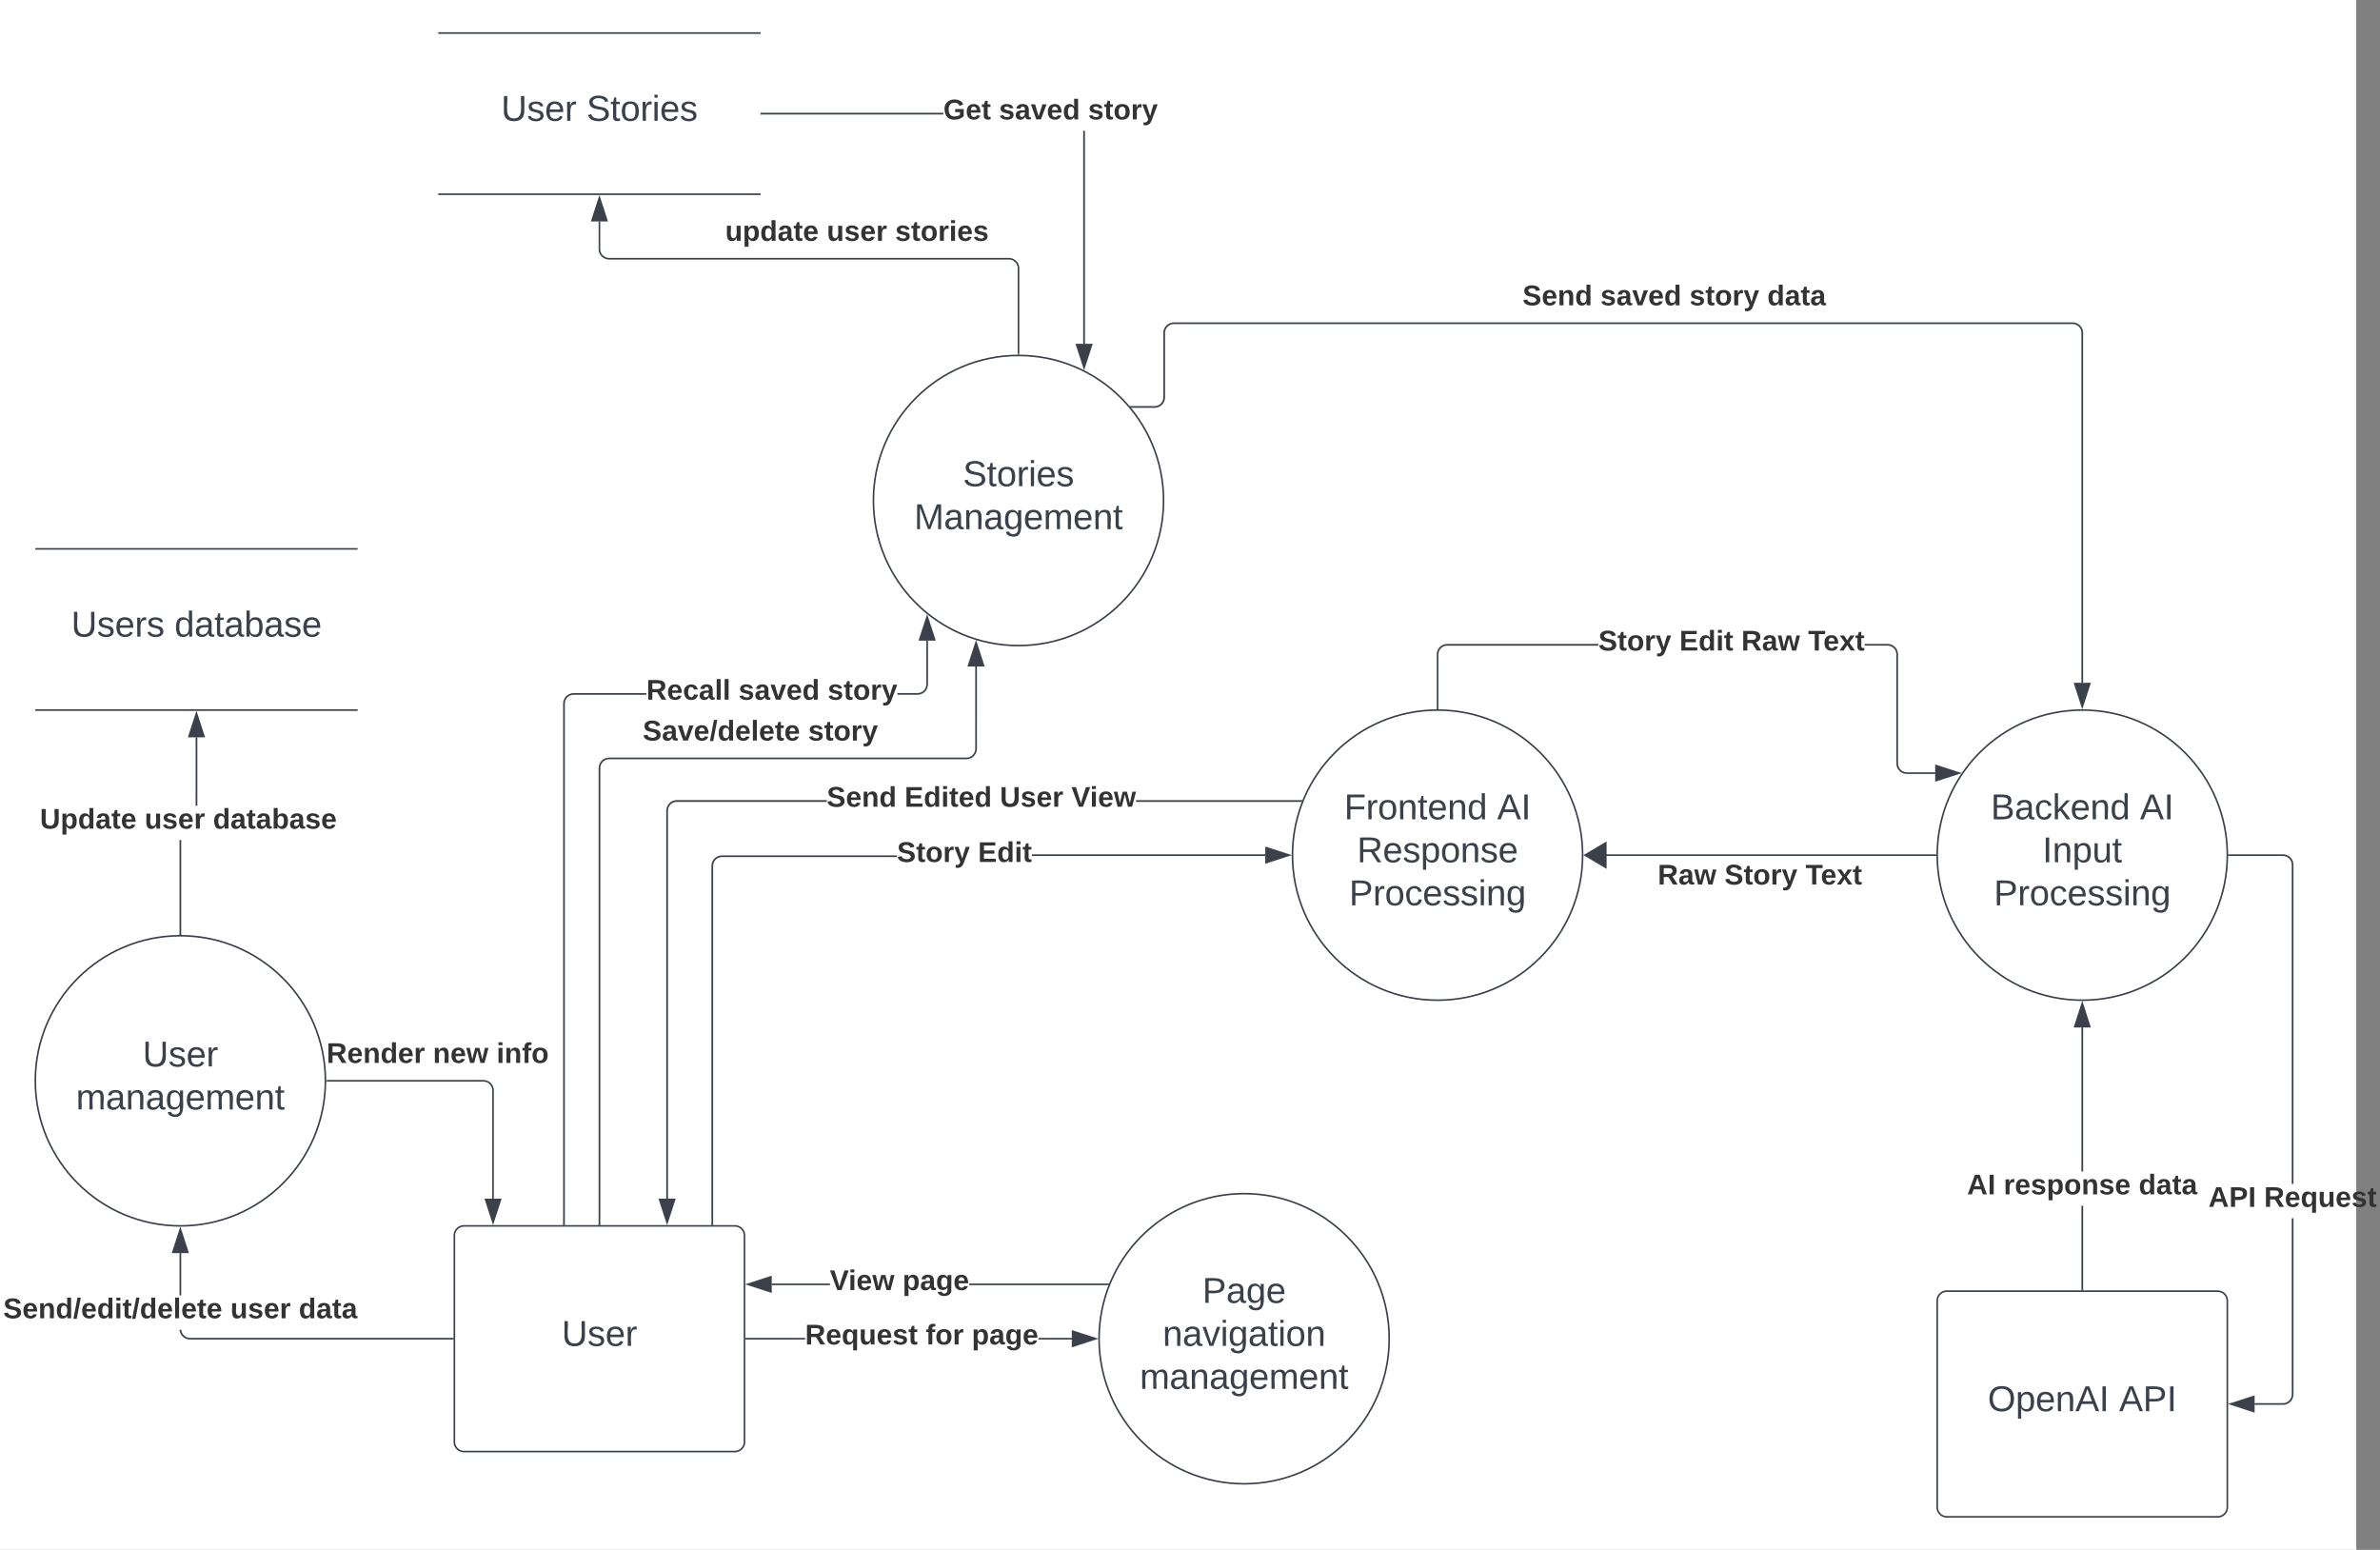 <svg xmlns="http://www.w3.org/2000/svg" xmlns:xlink="http://www.w3.org/1999/xlink" xmlns:lucid="lucid" width="1476.62" height="961.5"><rect width="100%" height="100%" fill="#808080" stroke="none"/><g transform="translate(-38.099 100.5)" lucid:page-tab-id="0_0"><path d="M0-500h1500v1500H0z" fill="#fff"/><path d="M320 666a6 6 0 0 1 6-6h168a6 6 0 0 1 6 6v128a6 6 0 0 1-6 6H326a6 6 0 0 1-6-6z" stroke="#3a414a" fill="#fff"/><use xlink:href="#a" transform="matrix(1,0,0,1,340,660) translate(46.605 74.444)"/><path d="M1240 706.5a6 6 0 0 1 6-6h168a6 6 0 0 1 6 6v128a6 6 0 0 1-6 6h-168a6 6 0 0 1-6-6z" stroke="#3a414a" fill="#fff"/><use xlink:href="#b" transform="matrix(1,0,0,1,1260,700.5) translate(11.358 74.444)"/><use xlink:href="#c" transform="matrix(1,0,0,1,1260,700.5) translate(92.84 74.444)"/><path d="M1020 430c0 49.7-40.3 90-90 90s-90-40.3-90-90 40.3-90 90-90 90 40.3 90 90z" stroke="#3a414a" fill="#fff"/><use xlink:href="#d" transform="matrix(1,0,0,1,860,340) translate(12.037 67.778)"/><use xlink:href="#e" transform="matrix(1,0,0,1,860,340) translate(106.975 67.778)"/><use xlink:href="#f" transform="matrix(1,0,0,1,860,340) translate(20.031 94.444)"/><use xlink:href="#g" transform="matrix(1,0,0,1,860,340) translate(15.123 121.111)"/><path d="M310-74a6 6 0 0 1 6-6h188a6 6 0 0 1 6 6v88a6 6 0 0 1-6 6H316a6 6 0 0 1-6-6z" fill="#fff"/><path d="M310-80h200m0 100H310" stroke="#3a414a" fill="#fff"/><use xlink:href="#h" transform="matrix(1,0,0,1,330,-80) translate(19.012 54.444)"/><use xlink:href="#i" transform="matrix(1,0,0,1,330,-80) translate(71.975 54.444)"/><path d="M900 730c0 49.7-40.3 90-90 90s-90-40.3-90-90 40.3-90 90-90 90 40.3 90 90z" stroke="#3a414a" fill="#fff"/><use xlink:href="#j" transform="matrix(1,0,0,1,740,640) translate(44.074 67.778)"/><use xlink:href="#k" transform="matrix(1,0,0,1,740,640) translate(19.444 94.444)"/><use xlink:href="#l" transform="matrix(1,0,0,1,740,640) translate(5.247 121.111)"/><path d="M760 210c0 49.7-40.3 90-90 90s-90-40.3-90-90 40.3-90 90-90 90 40.3 90 90z" stroke="#3a414a" fill="#fff"/><use xlink:href="#m" transform="matrix(1,0,0,1,600,120) translate(35.494 81.111)"/><use xlink:href="#n" transform="matrix(1,0,0,1,600,120) translate(5.247 107.778)"/><path d="M1461 764.52l-.08 1-.24 1-.4.93-.52.87-.66.78-.78.66-.87.53-.94.38-.98.24-1 .08h-17.64v-1h17.6l.88-.07.84-.2.8-.33.73-.45.66-.56.55-.67.45-.73.33-.8.2-.84.07-.88V655.3h1zm-5.48-334.94l1 .24.93.4.87.52.78.66.66.78.53.87.38.94.24.98.08 1v198h-1V436l-.07-.88-.2-.84-.33-.8-.45-.73-.56-.66-.67-.55-.73-.45-.8-.33-.84-.2-.88-.07H1421v-1h33.52z" stroke="#3a414a" stroke-width=".05" fill="#3a414a"/><path d="M1421 430.5h-.5v-1h.5z" fill="#3a414a"/><path d="M1421.04 430.52h-.58v-1.04h.58zm-.52-1v.96h.47v-.96z" stroke="#3a414a" stroke-width=".05" fill="#3a414a"/><path d="M1436.38 775.13l-14.26-4.63 14.26-4.63z" fill="#3a414a"/><path d="M1436.88 775.82l-16.38-5.32 16.38-5.32zm-13.14-5.32l12.14 3.95v-7.9z" stroke="#3a414a" stroke-width=".05" fill="#3a414a"/><use xlink:href="#o" transform="matrix(1,0,0,1,1408.278,633.965) translate(0 14.222)"/><use xlink:href="#p" transform="matrix(1,0,0,1,1408.278,633.965) translate(34.519 14.222)"/><path d="M1330.5 699.5h-1v-51.96h1zm0-73.3h-1V536.9h1z" stroke="#3a414a" stroke-width=".05" fill="#3a414a"/><path d="M1330.5 700h-1v-.5h1z" fill="#3a414a"/><path d="M1330.53 700.02h-1.06v-.56h1.06zm-1-.5v.46h.94v-.47z" stroke="#3a414a" stroke-width=".05" fill="#3a414a"/><path d="M1334.63 536.38h-9.27l4.64-14.26z" fill="#3a414a"/><path d="M1335.32 536.88h-10.64l5.32-16.38zm-9.27-1h7.9l-3.95-12.14z" stroke="#3a414a" stroke-width=".05" fill="#3a414a"/><use xlink:href="#q" transform="matrix(1,0,0,1,1258.543,626.21) translate(0 14.222)"/><use xlink:href="#r" transform="matrix(1,0,0,1,1258.543,626.21) translate(22.667 14.222)"/><use xlink:href="#s" transform="matrix(1,0,0,1,1258.543,626.21) translate(106.469 14.222)"/><path d="M537.6 730.5H501v-1h36.6zm165.52 0H682.4v-1h20.72z" stroke="#3a414a" stroke-width=".05" fill="#3a414a"/><path d="M501 730.5h-.5v-1h.5z" fill="#3a414a"/><path d="M501.04 730.52h-.56v-1.04h.56zm-.52-1v.96h.47v-.96z" stroke="#3a414a" stroke-width=".05" fill="#3a414a"/><path d="M717.88 730l-14.26 4.63v-9.26z" fill="#3a414a"/><path d="M719.5 730l-16.38 5.32v-10.64zm-15.38 3.95l12.14-3.95-12.14-3.95z" stroke="#3a414a" stroke-width=".05" fill="#3a414a"/><use xlink:href="#t" transform="matrix(1,0,0,1,537.605,719.333) translate(0 14.222)"/><use xlink:href="#u" transform="matrix(1,0,0,1,537.605,719.333) translate(74.864 14.222)"/><use xlink:href="#v" transform="matrix(1,0,0,1,537.605,719.333) translate(103.407 14.222)"/><path d="M644.17 364.02l-.07 1-.24 1-.4.93-.53.87-.66.78-.77.66-.88.53-.94.38-1 .24-1 .08H416.03l-.88.07-.84.2-.8.33-.73.45-.66.56-.55.67-.45.73-.33.8-.2.84-.07.88V659h-1V375.98l.08-1 .24-1 .4-.93.52-.87.66-.78.78-.66.87-.53.94-.38.98-.24 1-.08h221.67l.88-.07.84-.2.8-.33.74-.45.66-.56.56-.67.45-.73.33-.8.2-.84.07-.88v-51.02h1z" stroke="#3a414a" stroke-width=".05" fill="#3a414a"/><path d="M410.5 659.5h-1v-.5h1z" fill="#3a414a"/><path d="M410.52 659.52h-1.04v-.56h1.04zm-1-.5v.46h.96V659z" stroke="#3a414a" stroke-width=".05" fill="#3a414a"/><path d="M648.3 312.46h-9.26l4.63-14.26z" fill="#3a414a"/><path d="M649 312.96h-10.65l5.32-16.38zm-9.27-1h7.9l-3.96-12.14z" stroke="#3a414a" stroke-width=".05" fill="#3a414a"/><use xlink:href="#w" transform="matrix(1,0,0,1,436.884,344.667) translate(0 14.222)"/><use xlink:href="#x" transform="matrix(1,0,0,1,436.884,344.667) translate(102.617 14.222)"/><path d="M670 119V66a6 6 0 0 0-6-6H416a6 6 0 0 1-6-6V36.88" stroke="#3a414a" fill="none"/><path d="M670.5 119.5h-1v-.5h1z" stroke="#3a414a" stroke-width=".05" fill="#3a414a"/><path d="M410 22.12l4.63 14.26h-9.26z" stroke="#3a414a" fill="#3a414a"/><use xlink:href="#y" transform="matrix(1,0,0,1,488.032,34.667) translate(0 14.222)"/><use xlink:href="#z" transform="matrix(1,0,0,1,488.032,34.667) translate(63.012 14.222)"/><use xlink:href="#A" transform="matrix(1,0,0,1,488.032,34.667) translate(105.432 14.222)"/><path d="M553 696.76h-36.12v-1h36.1zm172.5 0h-86.04v-1h86.05z" stroke="#3a414a" stroke-width=".05" fill="#3a414a"/><path d="M725.83 696.76h-.33v-1h.7z" fill="#3a414a"/><path d="M725.84 696.78h-.36v-1.05h.76zm-.3-1v.95h.27l.37-.95z" stroke="#3a414a" stroke-width=".05" fill="#3a414a"/><path d="M516.38 700.9l-14.26-4.64 14.26-4.64z" fill="#3a414a"/><path d="M516.88 701.58l-16.38-5.32 16.38-5.33zm-13.14-5.32l12.14 3.95v-7.9z" stroke="#3a414a" stroke-width=".05" fill="#3a414a"/><use xlink:href="#B" transform="matrix(1,0,0,1,552.987,685.591) translate(0 14.222)"/><use xlink:href="#C" transform="matrix(1,0,0,1,552.987,685.591) translate(45.086 14.222)"/><path d="M594.6 431.17H486.02l-.88.07-.84.2-.8.33-.73.45-.66.56-.55.66-.45.73-.33.8-.2.84-.07.9V659h-1V436.65l.08-1 .24-1 .4-.94.52-.85.66-.78.78-.66.87-.53.94-.4.98-.23 1-.07H594.6zm228.52-.67H678.35v-1h144.77z" stroke="#3a414a" stroke-width=".05" fill="#3a414a"/><path d="M480.5 659.5h-1v-.5h1z" fill="#3a414a"/><path d="M480.52 659.52h-1.04v-.56h1.04zm-1-.5v.46h.96V659z" stroke="#3a414a" stroke-width=".05" fill="#3a414a"/><path d="M837.88 430l-14.26 4.63v-9.26z" fill="#3a414a"/><path d="M839.5 430l-16.38 5.32v-10.64zm-15.38 3.95l12.14-3.95-12.14-3.95z" stroke="#3a414a" stroke-width=".05" fill="#3a414a"/><use xlink:href="#D" transform="matrix(1,0,0,1,594.598,420) translate(0 14.222)"/><use xlink:href="#E" transform="matrix(1,0,0,1,594.598,420) translate(50.272 14.222)"/><path d="M551.03 396.9h-93l-.9.08-.83.2-.8.33-.73.46-.66.56-.55.66-.45.74-.33.8-.2.83-.07.88v240.7h-1V402.38l.08-1 .24-1 .4-.94.52-.87.66-.78.78-.67.87-.53.94-.4.98-.23 1-.1h93.05zm294.43 0H742.98v-1h102.48z" stroke="#3a414a" stroke-width=".05" fill="#3a414a"/><path d="M845.77 396.9h-.33v-1h.7z" fill="#3a414a"/><path d="M845.8 396.94h-.38v-1.05h.76zm-.33-1v.95h.28l.36-.96z" stroke="#3a414a" stroke-width=".05" fill="#3a414a"/><path d="M452 657.88l-4.63-14.26h9.26z" fill="#3a414a"/><path d="M452 659.5l-5.32-16.38h10.64zm-3.95-15.38l3.95 12.14 3.95-12.14z" stroke="#3a414a" stroke-width=".05" fill="#3a414a"/><use xlink:href="#F" transform="matrix(1,0,0,1,551.028,385.746) translate(0 14.222)"/><use xlink:href="#G" transform="matrix(1,0,0,1,551.028,385.746) translate(48.296 14.222)"/><use xlink:href="#H" transform="matrix(1,0,0,1,551.028,385.746) translate(107.407 14.222)"/><use xlink:href="#I" transform="matrix(1,0,0,1,551.028,385.746) translate(151.802 14.222)"/><path d="M439.1 330.5h-45.08l-.88.07-.84.2-.8.33-.73.45-.66.56-.55.67-.45.73-.33.8-.2.84-.07.88V659h-1V335.98l.08-1 .24-1 .4-.93.52-.87.66-.78.78-.66.87-.53.94-.38.98-.24 1-.08h45.12zm174.73-6.48l-.08 1-.23 1-.4.93-.53.87-.67.78-.77.66-.88.53-.94.38-1 .24-1 .08h-12.38v-1h12.35l.9-.07.83-.2.8-.33.74-.45.65-.56.56-.67.45-.73.33-.8.2-.84.07-.88v-27.06h1z" stroke="#3a414a" stroke-width=".05" fill="#3a414a"/><path d="M388.5 659.5h-1v-.5h1z" fill="#3a414a"/><path d="M388.52 659.52h-1.04v-.56h1.04zm-1-.5v.46h.96V659z" stroke="#3a414a" stroke-width=".05" fill="#3a414a"/><path d="M617.97 296.42h-9.27l4.63-14.26z" fill="#3a414a"/><path d="M618.66 296.92H608l5.33-16.38zm-9.27-1h7.88l-3.95-12.15z" stroke="#3a414a" stroke-width=".05" fill="#3a414a"/><use xlink:href="#J" transform="matrix(1,0,0,1,439.103,319.333) translate(0 14.222)"/><use xlink:href="#K" transform="matrix(1,0,0,1,439.103,319.333) translate(57.235 14.222)"/><use xlink:href="#L" transform="matrix(1,0,0,1,439.103,319.333) translate(112.494 14.222)"/><path d="M711.2 112.8h-1V-19.32h1zM510.5-29.5v-1h112.88v1z" stroke="#3a414a" stroke-width=".05" fill="#3a414a"/><path d="M510.5-29.5h-.5v-1h.5z" fill="#3a414a"/><path d="M510.54-29.48h-.56v-1.04h.56zm-.52-1v.96h.47v-.96z" stroke="#3a414a" stroke-width=".05" fill="#3a414a"/><path d="M710.7 127.57l-4.62-14.26h9.27z" fill="#3a414a"/><path d="M710.7 129.2l-5.3-16.4h10.63zm-3.94-15.4l3.95 12.15 3.96-12.14z" stroke="#3a414a" stroke-width=".05" fill="#3a414a"/><use xlink:href="#M" transform="matrix(1,0,0,1,623.383,-40.667) translate(0 14.222)"/><use xlink:href="#K" transform="matrix(1,0,0,1,623.383,-40.667) translate(34.519 14.222)"/><use xlink:href="#L" transform="matrix(1,0,0,1,623.383,-40.667) translate(89.778 14.222)"/><path d="M1325.02 99.58l1 .24.93.4.87.52.78.66.66.78.53.87.38.94.24.98.08 1v217.14h-1v-217.1l-.07-.88-.2-.84-.33-.8-.45-.73-.56-.66-.67-.55-.73-.45-.8-.33-.84-.2-.88-.07H766.42l-.88.07-.84.2-.8.33-.73.45-.66.56-.55.67-.45.73-.33.8-.2.84-.07.88v39.95l-.08 1-.24 1-.4.93-.52.87-.66.78-.78.66-.87.55-.94.4-1 .22-.98.08H739.9v-1h14.48l.88-.07.84-.2.8-.33.73-.45.66-.56.55-.66.45-.73.33-.8.2-.84.07-.87v-39.95l.08-1 .24-1 .38-.93.54-.87.66-.78.78-.66.87-.53.94-.38.98-.24 1-.08h557.64z" stroke="#3a414a" stroke-width=".05" fill="#3a414a"/><path d="M739.9 152.45l-.93-1h.94z" fill="#3a414a"/><path d="M739.94 152.52l-1.03-1.1h1.04zm-.9-1.04l.85.9v-.9z" stroke="#3a414a" stroke-width=".05" fill="#3a414a"/><path d="M1330 337.88l-4.63-14.26h9.27z" fill="#3a414a"/><path d="M1330 339.5l-5.32-16.38h10.64zm-3.95-15.38l3.95 12.14 3.95-12.14z" stroke="#3a414a" stroke-width=".05" fill="#3a414a"/><use xlink:href="#F" transform="matrix(1,0,0,1,982.727,74.667) translate(0 14.222)"/><use xlink:href="#K" transform="matrix(1,0,0,1,982.727,74.667) translate(48.296 14.222)"/><use xlink:href="#N" transform="matrix(1,0,0,1,982.727,74.667) translate(103.556 14.222)"/><use xlink:href="#s" transform="matrix(1,0,0,1,982.727,74.667) translate(151.852 14.222)"/><path d="M60 246a6 6 0 0 1 6-6h188a6 6 0 0 1 6 6v88a6 6 0 0 1-6 6H66a6 6 0 0 1-6-6z" fill="#fff"/><path d="M60 240h200m0 100H60" stroke="#3a414a" fill="#fff"/><use xlink:href="#O" transform="matrix(1,0,0,1,80,240) translate(2.284 54.444)"/><use xlink:href="#P" transform="matrix(1,0,0,1,80,240) translate(66.358 54.444)"/><path d="M1420 430c0 49.7-40.3 90-90 90s-90-40.3-90-90 40.3-90 90-90 90 40.3 90 90z" stroke="#3a414a" fill="#fff"/><use xlink:href="#Q" transform="matrix(1,0,0,1,1260,340) translate(13.21 67.778)"/><use xlink:href="#e" transform="matrix(1,0,0,1,1260,340) translate(105.802 67.778)"/><use xlink:href="#R" transform="matrix(1,0,0,1,1260,340) translate(45.309 94.444)"/><use xlink:href="#g" transform="matrix(1,0,0,1,1260,340) translate(15.123 121.111)"/><path d="M240 570c0 49.7-40.3 90-90 90s-90-40.3-90-90 40.3-90 90-90 90 40.3 90 90z" stroke="#3a414a" fill="#fff"/><g><use xlink:href="#S" transform="matrix(1,0,0,1,80,480) translate(46.605 81.111)"/><use xlink:href="#l" transform="matrix(1,0,0,1,80,480) translate(5.247 107.778)"/></g><path d="M1027.37 430H1239" stroke="#3a414a" fill="none"/><path d="M1021.48 430l12.9-7.64v15.28z" stroke="#3a414a" fill="#3a414a"/><path d="M1239.5 430v.5h-.5v-1h.5z" stroke="#3a414a" stroke-width=".05" fill="#3a414a"/><g><use xlink:href="#T" transform="matrix(1,0,0,1,1066.593,434) translate(0 14.222)"/><use xlink:href="#U" transform="matrix(1,0,0,1,1066.593,434) translate(41.432 14.222)"/><use xlink:href="#V" transform="matrix(1,0,0,1,1066.593,434) translate(91.704 14.222)"/></g><path d="M150.57 724.86l.2.84.33.8.45.73.56.66.67.55.73.45.8.33.84.2.88.07H319v1H155.98l-1-.08-1-.24-.93-.4-.87-.52-.78-.66-.66-.78-.53-.87-.38-.94-.24-.98-.05-.6h1zm-.07-21.77h-1v-26.22h1z" stroke="#3a414a" stroke-width=".05" fill="#3a414a"/><path d="M319.5 730.5h-.5v-1h.5z" fill="#3a414a"/><path d="M319.52 730.52h-.56v-1.04h.56zm-.5-1v.96h.46v-.96z" stroke="#3a414a" stroke-width=".05" fill="#3a414a"/><path d="M154.63 676.38h-9.26l4.63-14.26z" fill="#3a414a"/><path d="M155.32 676.88h-10.64L150 660.5zm-9.27-1h7.9L150 663.74z" stroke="#3a414a" stroke-width=".05" fill="#3a414a"/><g><use xlink:href="#W" transform="matrix(1,0,0,1,40.099,703.087) translate(0 14.222)"/><use xlink:href="#z" transform="matrix(1,0,0,1,40.099,703.087) translate(140.938 14.222)"/><use xlink:href="#s" transform="matrix(1,0,0,1,40.099,703.087) translate(183.358 14.222)"/></g><path d="M150.5 479h-1v-58.33h1zm10-79.67h-1v-42.45h1z" stroke="#3a414a" stroke-width=".05" fill="#3a414a"/><path d="M150.5 479.5h-1v-.5h1z" fill="#3a414a"/><path d="M150.53 479.54l-.53-.02h-.53v-.56h1.06zm-1-.53v.48h.94v-.47z" stroke="#3a414a" stroke-width=".05" fill="#3a414a"/><path d="M164.63 356.38h-9.26l4.63-14.26z" fill="#3a414a"/><path d="M165.32 356.88h-10.64L160 340.5zm-9.27-1h7.9L160 343.74z" stroke="#3a414a" stroke-width=".05" fill="#3a414a"/><g><use xlink:href="#X" transform="matrix(1,0,0,1,62.852,399.333) translate(0 14.222)"/><use xlink:href="#z" transform="matrix(1,0,0,1,62.852,399.333) translate(64.988 14.222)"/><use xlink:href="#Y" transform="matrix(1,0,0,1,62.852,399.333) translate(107.407 14.222)"/></g><path d="M1210.2 299.08l1 .24.93.4.87.52.77.66.67.78.53.87.4.94.23.98.08 1v67.62l.07.88.2.84.33.8.45.73.56.66.64.57.74.45.8.33.84.2.88.07h17.6v1h-17.64l-1-.08-1-.24-.94-.4-.87-.52-.77-.66-.66-.78-.54-.87-.4-.94-.22-1-.08-1v-67.6l-.07-.9-.2-.83-.32-.8-.45-.73-.57-.66-.65-.55-.73-.45-.8-.33-.83-.2-.88-.07h-14.14v-1h14.18zm-180.42.92h-93.76l-.88.07-.84.2-.8.33-.73.45-.66.56-.55.67-.45.73-.33.8-.2.84-.07.88V339h-1v-33.52l.08-1 .24-1 .4-.93.52-.87.66-.78.78-.66.87-.53.94-.38.98-.24 1-.08h93.8z" stroke="#3a414a" stroke-width=".05" fill="#3a414a"/><path d="M930.5 339.5h-1v-.5h1z" fill="#3a414a"/><path d="M930.52 339.54l-.5-.02h-.54v-.56h1.04zm-1-.53v.48h.96v-.47z" stroke="#3a414a" stroke-width=".05" fill="#3a414a"/><path d="M1253.56 379.12l-14.27 4.63v-9.26z" fill="#3a414a"/><path d="M1255.18 379.12l-16.4 5.32V373.8zm-15.4 3.95l12.16-3.95-12.15-3.95z" stroke="#3a414a" stroke-width=".05" fill="#3a414a"/><g><use xlink:href="#D" transform="matrix(1,0,0,1,1029.781,288.833) translate(0 14.222)"/><use xlink:href="#Z" transform="matrix(1,0,0,1,1029.781,288.833) translate(50.272 14.222)"/><use xlink:href="#aa" transform="matrix(1,0,0,1,1029.781,288.833) translate(88.691 14.222)"/><use xlink:href="#V" transform="matrix(1,0,0,1,1029.781,288.833) translate(130.123 14.222)"/></g><path d="M241 570h97a6 6 0 0 1 6 6v67.12" stroke="#3a414a" fill="none"/><path d="M241 570.5h-.5v-1h.5z" stroke="#3a414a" stroke-width=".05" fill="#3a414a"/><path d="M344 657.88l-4.63-14.26h9.26z" stroke="#3a414a" fill="#3a414a"/><g><use xlink:href="#ab" transform="matrix(1,0,0,1,240.684,544.667) translate(0 14.222)"/><use xlink:href="#ac" transform="matrix(1,0,0,1,240.684,544.667) translate(66.025 14.222)"/><use xlink:href="#ad" transform="matrix(1,0,0,1,240.684,544.667) translate(105.481 14.222)"/></g><defs><path fill="#3a414a" d="M232-93c-1 65-40 97-104 97C67 4 28-28 28-90v-158h33c8 89-33 224 67 224 102 0 64-133 71-224h33v155" id="ae"/><path fill="#3a414a" d="M135-143c-3-34-86-38-87 0 15 53 115 12 119 90S17 21 10-45l28-5c4 36 97 45 98 0-10-56-113-15-118-90-4-57 82-63 122-42 12 7 21 19 24 35" id="af"/><path fill="#3a414a" d="M100-194c63 0 86 42 84 106H49c0 40 14 67 53 68 26 1 43-12 49-29l28 8c-11 28-37 45-77 45C44 4 14-33 15-96c1-61 26-98 85-98zm52 81c6-60-76-77-97-28-3 7-6 17-6 28h103" id="ag"/><path fill="#3a414a" d="M114-163C36-179 61-72 57 0H25l-1-190h30c1 12-1 29 2 39 6-27 23-49 58-41v29" id="ah"/><g id="a"><use transform="matrix(0.062,0,0,0.062,0,0)" xlink:href="#ae"/><use transform="matrix(0.062,0,0,0.062,15.988,0)" xlink:href="#af"/><use transform="matrix(0.062,0,0,0.062,27.099,0)" xlink:href="#ag"/><use transform="matrix(0.062,0,0,0.062,39.444,0)" xlink:href="#ah"/></g><path fill="#3a414a" d="M140-251c81 0 123 46 123 126C263-46 219 4 140 4 59 4 17-45 17-125s42-126 123-126zm0 227c63 0 89-41 89-101s-29-99-89-99c-61 0-89 39-89 99S79-25 140-24" id="ai"/><path fill="#3a414a" d="M115-194c55 1 70 41 70 98S169 2 115 4C84 4 66-9 55-30l1 105H24l-1-265h31l2 30c10-21 28-34 59-34zm-8 174c40 0 45-34 45-75s-6-73-45-74c-42 0-51 32-51 76 0 43 10 73 51 73" id="aj"/><path fill="#3a414a" d="M117-194c89-4 53 116 60 194h-32v-121c0-31-8-49-39-48C34-167 62-67 57 0H25l-1-190h30c1 10-1 24 2 32 11-22 29-35 61-36" id="ak"/><path fill="#3a414a" d="M205 0l-28-72H64L36 0H1l101-248h38L239 0h-34zm-38-99l-47-123c-12 45-31 82-46 123h93" id="al"/><path fill="#3a414a" d="M33 0v-248h34V0H33" id="am"/><g id="b"><use transform="matrix(0.062,0,0,0.062,0,0)" xlink:href="#ai"/><use transform="matrix(0.062,0,0,0.062,17.284,0)" xlink:href="#aj"/><use transform="matrix(0.062,0,0,0.062,29.63,0)" xlink:href="#ag"/><use transform="matrix(0.062,0,0,0.062,41.975,0)" xlink:href="#ak"/><use transform="matrix(0.062,0,0,0.062,54.321,0)" xlink:href="#al"/><use transform="matrix(0.062,0,0,0.062,69.136,0)" xlink:href="#am"/></g><path fill="#3a414a" d="M30-248c87 1 191-15 191 75 0 78-77 80-158 76V0H30v-248zm33 125c57 0 124 11 124-50 0-59-68-47-124-48v98" id="an"/><g id="c"><use transform="matrix(0.062,0,0,0.062,0,0)" xlink:href="#al"/><use transform="matrix(0.062,0,0,0.062,14.815,0)" xlink:href="#an"/><use transform="matrix(0.062,0,0,0.062,29.63,0)" xlink:href="#am"/></g><path fill="#3a414a" d="M63-220v92h138v28H63V0H30v-248h175v28H63" id="ao"/><path fill="#3a414a" d="M100-194c62-1 85 37 85 99 1 63-27 99-86 99S16-35 15-95c0-66 28-99 85-99zM99-20c44 1 53-31 53-75 0-43-8-75-51-75s-53 32-53 75 10 74 51 75" id="ap"/><path fill="#3a414a" d="M59-47c-2 24 18 29 38 22v24C64 9 27 4 27-40v-127H5v-23h24l9-43h21v43h35v23H59v120" id="aq"/><path fill="#3a414a" d="M85-194c31 0 48 13 60 33l-1-100h32l1 261h-30c-2-10 0-23-3-31C134-8 116 4 85 4 32 4 16-35 15-94c0-66 23-100 70-100zm9 24c-40 0-46 34-46 75 0 40 6 74 45 74 42 0 51-32 51-76 0-42-9-74-50-73" id="ar"/><g id="d"><use transform="matrix(0.062,0,0,0.062,0,0)" xlink:href="#ao"/><use transform="matrix(0.062,0,0,0.062,13.519,0)" xlink:href="#ah"/><use transform="matrix(0.062,0,0,0.062,20.864,0)" xlink:href="#ap"/><use transform="matrix(0.062,0,0,0.062,33.21,0)" xlink:href="#ak"/><use transform="matrix(0.062,0,0,0.062,45.556,0)" xlink:href="#aq"/><use transform="matrix(0.062,0,0,0.062,51.728,0)" xlink:href="#ag"/><use transform="matrix(0.062,0,0,0.062,64.074,0)" xlink:href="#ak"/><use transform="matrix(0.062,0,0,0.062,76.42,0)" xlink:href="#ar"/></g><g id="e"><use transform="matrix(0.062,0,0,0.062,0,0)" xlink:href="#al"/><use transform="matrix(0.062,0,0,0.062,14.815,0)" xlink:href="#am"/></g><path fill="#3a414a" d="M233-177c-1 41-23 64-60 70L243 0h-38l-65-103H63V0H30v-248c88 3 205-21 203 71zM63-129c60-2 137 13 137-47 0-61-80-42-137-45v92" id="as"/><g id="f"><use transform="matrix(0.062,0,0,0.062,0,0)" xlink:href="#as"/><use transform="matrix(0.062,0,0,0.062,15.988,0)" xlink:href="#ag"/><use transform="matrix(0.062,0,0,0.062,28.333,0)" xlink:href="#af"/><use transform="matrix(0.062,0,0,0.062,39.444,0)" xlink:href="#aj"/><use transform="matrix(0.062,0,0,0.062,51.79,0)" xlink:href="#ap"/><use transform="matrix(0.062,0,0,0.062,64.136,0)" xlink:href="#ak"/><use transform="matrix(0.062,0,0,0.062,76.481,0)" xlink:href="#af"/><use transform="matrix(0.062,0,0,0.062,87.593,0)" xlink:href="#ag"/></g><path fill="#3a414a" d="M96-169c-40 0-48 33-48 73s9 75 48 75c24 0 41-14 43-38l32 2c-6 37-31 61-74 61-59 0-76-41-82-99-10-93 101-131 147-64 4 7 5 14 7 22l-32 3c-4-21-16-35-41-35" id="at"/><path fill="#3a414a" d="M24-231v-30h32v30H24zM24 0v-190h32V0H24" id="au"/><path fill="#3a414a" d="M177-190C167-65 218 103 67 71c-23-6-38-20-44-43l32-5c15 47 100 32 89-28v-30C133-14 115 1 83 1 29 1 15-40 15-95c0-56 16-97 71-98 29-1 48 16 59 35 1-10 0-23 2-32h30zM94-22c36 0 50-32 50-73 0-42-14-75-50-75-39 0-46 34-46 75s6 73 46 73" id="av"/><g id="g"><use transform="matrix(0.062,0,0,0.062,0,0)" xlink:href="#an"/><use transform="matrix(0.062,0,0,0.062,14.815,0)" xlink:href="#ah"/><use transform="matrix(0.062,0,0,0.062,22.16,0)" xlink:href="#ap"/><use transform="matrix(0.062,0,0,0.062,34.506,0)" xlink:href="#at"/><use transform="matrix(0.062,0,0,0.062,45.617,0)" xlink:href="#ag"/><use transform="matrix(0.062,0,0,0.062,57.963,0)" xlink:href="#af"/><use transform="matrix(0.062,0,0,0.062,69.074,0)" xlink:href="#af"/><use transform="matrix(0.062,0,0,0.062,80.185,0)" xlink:href="#au"/><use transform="matrix(0.062,0,0,0.062,85.062,0)" xlink:href="#ak"/><use transform="matrix(0.062,0,0,0.062,97.407,0)" xlink:href="#av"/></g><g id="h"><use transform="matrix(0.062,0,0,0.062,0,0)" xlink:href="#ae"/><use transform="matrix(0.062,0,0,0.062,15.988,0)" xlink:href="#af"/><use transform="matrix(0.062,0,0,0.062,27.099,0)" xlink:href="#ag"/><use transform="matrix(0.062,0,0,0.062,39.444,0)" xlink:href="#ah"/></g><path fill="#3a414a" d="M185-189c-5-48-123-54-124 2 14 75 158 14 163 119 3 78-121 87-175 55-17-10-28-26-33-46l33-7c5 56 141 63 141-1 0-78-155-14-162-118-5-82 145-84 179-34 5 7 8 16 11 25" id="aw"/><g id="i"><use transform="matrix(0.062,0,0,0.062,0,0)" xlink:href="#aw"/><use transform="matrix(0.062,0,0,0.062,14.815,0)" xlink:href="#aq"/><use transform="matrix(0.062,0,0,0.062,20.988,0)" xlink:href="#ap"/><use transform="matrix(0.062,0,0,0.062,33.333,0)" xlink:href="#ah"/><use transform="matrix(0.062,0,0,0.062,40.679,0)" xlink:href="#au"/><use transform="matrix(0.062,0,0,0.062,45.556,0)" xlink:href="#ag"/><use transform="matrix(0.062,0,0,0.062,57.901,0)" xlink:href="#af"/></g><path fill="#3a414a" d="M141-36C126-15 110 5 73 4 37 3 15-17 15-53c-1-64 63-63 125-63 3-35-9-54-41-54-24 1-41 7-42 31l-33-3c5-37 33-52 76-52 45 0 72 20 72 64v82c-1 20 7 32 28 27v20c-31 9-61-2-59-35zM48-53c0 20 12 33 32 33 41-3 63-29 60-74-43 2-92-5-92 41" id="ax"/><g id="j"><use transform="matrix(0.062,0,0,0.062,0,0)" xlink:href="#an"/><use transform="matrix(0.062,0,0,0.062,14.815,0)" xlink:href="#ax"/><use transform="matrix(0.062,0,0,0.062,27.16,0)" xlink:href="#av"/><use transform="matrix(0.062,0,0,0.062,39.506,0)" xlink:href="#ag"/></g><path fill="#3a414a" d="M108 0H70L1-190h34L89-25l56-165h34" id="ay"/><g id="k"><use transform="matrix(0.062,0,0,0.062,0,0)" xlink:href="#ak"/><use transform="matrix(0.062,0,0,0.062,12.346,0)" xlink:href="#ax"/><use transform="matrix(0.062,0,0,0.062,24.691,0)" xlink:href="#ay"/><use transform="matrix(0.062,0,0,0.062,35.802,0)" xlink:href="#au"/><use transform="matrix(0.062,0,0,0.062,40.679,0)" xlink:href="#av"/><use transform="matrix(0.062,0,0,0.062,53.025,0)" xlink:href="#ax"/><use transform="matrix(0.062,0,0,0.062,65.37,0)" xlink:href="#aq"/><use transform="matrix(0.062,0,0,0.062,71.543,0)" xlink:href="#au"/><use transform="matrix(0.062,0,0,0.062,76.42,0)" xlink:href="#ap"/><use transform="matrix(0.062,0,0,0.062,88.765,0)" xlink:href="#ak"/></g><path fill="#3a414a" d="M210-169c-67 3-38 105-44 169h-31v-121c0-29-5-50-35-48C34-165 62-65 56 0H25l-1-190h30c1 10-1 24 2 32 10-44 99-50 107 0 11-21 27-35 58-36 85-2 47 119 55 194h-31v-121c0-29-5-49-35-48" id="az"/><g id="l"><use transform="matrix(0.062,0,0,0.062,0,0)" xlink:href="#az"/><use transform="matrix(0.062,0,0,0.062,18.457,0)" xlink:href="#ax"/><use transform="matrix(0.062,0,0,0.062,30.802,0)" xlink:href="#ak"/><use transform="matrix(0.062,0,0,0.062,43.148,0)" xlink:href="#ax"/><use transform="matrix(0.062,0,0,0.062,55.494,0)" xlink:href="#av"/><use transform="matrix(0.062,0,0,0.062,67.84,0)" xlink:href="#ag"/><use transform="matrix(0.062,0,0,0.062,80.185,0)" xlink:href="#az"/><use transform="matrix(0.062,0,0,0.062,98.642,0)" xlink:href="#ag"/><use transform="matrix(0.062,0,0,0.062,110.988,0)" xlink:href="#ak"/><use transform="matrix(0.062,0,0,0.062,123.333,0)" xlink:href="#aq"/></g><g id="m"><use transform="matrix(0.062,0,0,0.062,0,0)" xlink:href="#aw"/><use transform="matrix(0.062,0,0,0.062,14.815,0)" xlink:href="#aq"/><use transform="matrix(0.062,0,0,0.062,20.988,0)" xlink:href="#ap"/><use transform="matrix(0.062,0,0,0.062,33.333,0)" xlink:href="#ah"/><use transform="matrix(0.062,0,0,0.062,40.679,0)" xlink:href="#au"/><use transform="matrix(0.062,0,0,0.062,45.556,0)" xlink:href="#ag"/><use transform="matrix(0.062,0,0,0.062,57.901,0)" xlink:href="#af"/></g><path fill="#3a414a" d="M240 0l2-218c-23 76-54 145-80 218h-23L58-218 59 0H30v-248h44l77 211c21-75 51-140 76-211h43V0h-30" id="aA"/><g id="n"><use transform="matrix(0.062,0,0,0.062,0,0)" xlink:href="#aA"/><use transform="matrix(0.062,0,0,0.062,18.457,0)" xlink:href="#ax"/><use transform="matrix(0.062,0,0,0.062,30.802,0)" xlink:href="#ak"/><use transform="matrix(0.062,0,0,0.062,43.148,0)" xlink:href="#ax"/><use transform="matrix(0.062,0,0,0.062,55.494,0)" xlink:href="#av"/><use transform="matrix(0.062,0,0,0.062,67.84,0)" xlink:href="#ag"/><use transform="matrix(0.062,0,0,0.062,80.185,0)" xlink:href="#az"/><use transform="matrix(0.062,0,0,0.062,98.642,0)" xlink:href="#ag"/><use transform="matrix(0.062,0,0,0.062,110.988,0)" xlink:href="#ak"/><use transform="matrix(0.062,0,0,0.062,123.333,0)" xlink:href="#aq"/></g><path fill="#333" d="M199 0l-22-63H83L61 0H9l90-248h61L250 0h-51zm-33-102l-36-108c-10 38-24 72-36 108h72" id="aB"/><path fill="#333" d="M24-248c93 1 206-16 204 79-1 75-69 88-152 82V0H24v-248zm52 121c47 0 100 7 100-41 0-47-54-39-100-39v80" id="aC"/><path fill="#333" d="M24 0v-248h52V0H24" id="aD"/><g id="o"><use transform="matrix(0.049,0,0,0.049,0,0)" xlink:href="#aB"/><use transform="matrix(0.049,0,0,0.049,12.79,0)" xlink:href="#aC"/><use transform="matrix(0.049,0,0,0.049,24.642,0)" xlink:href="#aD"/></g><path fill="#333" d="M240-174c0 40-23 61-54 70L253 0h-59l-57-94H76V0H24v-248c93 4 217-23 216 74zM76-134c48-2 112 12 112-38 0-48-66-32-112-35v73" id="aE"/><path fill="#333" d="M185-48c-13 30-37 53-82 52C43 2 14-33 14-96s30-98 90-98c62 0 83 45 84 108H66c0 31 8 55 39 56 18 0 30-7 34-22zm-45-69c5-46-57-63-70-21-2 6-4 13-4 21h74" id="aF"/><path fill="#333" d="M84 4C32 4 15-41 15-95c0-55 18-99 73-99 29 0 47 12 58 34l2-30h48l-1 265h-49V-32C136-9 114 4 84 4zm21-34c32 0 41-29 41-66 0-36-9-64-40-64-33 0-39 30-40 65 0 43 13 65 39 65" id="aG"/><path fill="#333" d="M85 4C-2 5 27-109 22-190h50c7 57-23 150 33 157 60-5 35-97 40-157h50l1 190h-47c-2-12 1-28-3-38-12 25-28 42-61 42" id="aH"/><path fill="#333" d="M137-138c1-29-70-34-71-4 15 46 118 7 119 86 1 83-164 76-172 9l43-7c4 19 20 25 44 25 33 8 57-30 24-41C81-84 22-81 20-136c-2-80 154-74 161-7" id="aI"/><path fill="#333" d="M115-3C79 11 28 4 28-45v-112H4v-33h27l15-45h31v45h36v33H77v99c-1 23 16 31 38 25v30" id="aJ"/><g id="p"><use transform="matrix(0.049,0,0,0.049,0,0)" xlink:href="#aE"/><use transform="matrix(0.049,0,0,0.049,12.79,0)" xlink:href="#aF"/><use transform="matrix(0.049,0,0,0.049,22.667,0)" xlink:href="#aG"/><use transform="matrix(0.049,0,0,0.049,33.481,0)" xlink:href="#aH"/><use transform="matrix(0.049,0,0,0.049,44.296,0)" xlink:href="#aF"/><use transform="matrix(0.049,0,0,0.049,54.173,0)" xlink:href="#aI"/><use transform="matrix(0.049,0,0,0.049,64.049,0)" xlink:href="#aJ"/></g><g id="q"><use transform="matrix(0.049,0,0,0.049,0,0)" xlink:href="#aB"/><use transform="matrix(0.049,0,0,0.049,12.79,0)" xlink:href="#aD"/></g><path fill="#333" d="M135-150c-39-12-60 13-60 57V0H25l-1-190h47c2 13-1 29 3 40 6-28 27-53 61-41v41" id="aK"/><path fill="#333" d="M135-194c53 0 70 44 70 98 0 56-19 98-73 100-31 1-45-17-59-34 3 33 2 69 2 105H25l-1-265h48c2 10 0 23 3 31 11-24 29-35 60-35zM114-30c33 0 39-31 40-66 0-38-9-64-40-64-56 0-55 130 0 130" id="aL"/><path fill="#333" d="M110-194c64 0 96 36 96 99 0 64-35 99-97 99-61 0-95-36-95-99 0-62 34-99 96-99zm-1 164c35 0 45-28 45-65 0-40-10-65-43-65-34 0-45 26-45 65 0 36 10 65 43 65" id="aM"/><path fill="#333" d="M135-194c87-1 58 113 63 194h-50c-7-57 23-157-34-157-59 0-34 97-39 157H25l-1-190h47c2 12-1 28 3 38 12-26 28-41 61-42" id="aN"/><g id="r"><use transform="matrix(0.049,0,0,0.049,0,0)" xlink:href="#aK"/><use transform="matrix(0.049,0,0,0.049,6.914,0)" xlink:href="#aF"/><use transform="matrix(0.049,0,0,0.049,16.79,0)" xlink:href="#aI"/><use transform="matrix(0.049,0,0,0.049,26.667,0)" xlink:href="#aL"/><use transform="matrix(0.049,0,0,0.049,37.481,0)" xlink:href="#aM"/><use transform="matrix(0.049,0,0,0.049,48.296,0)" xlink:href="#aN"/><use transform="matrix(0.049,0,0,0.049,59.111,0)" xlink:href="#aI"/><use transform="matrix(0.049,0,0,0.049,68.988,0)" xlink:href="#aF"/></g><path fill="#333" d="M88-194c31-1 46 15 58 34l-1-101h50l1 261h-48c-2-10 0-23-3-31C134-8 116 4 84 4 32 4 16-41 15-95c0-56 19-97 73-99zm17 164c33 0 40-30 41-66 1-37-9-64-41-64s-38 30-39 65c0 43 13 65 39 65" id="aO"/><path fill="#333" d="M133-34C117-15 103 5 69 4 32 3 11-16 11-54c-1-60 55-63 116-61 1-26-3-47-28-47-18 1-26 9-28 27l-52-2c7-38 36-58 82-57s74 22 75 68l1 82c-1 14 12 18 25 15v27c-30 8-71 5-69-32zm-48 3c29 0 43-24 42-57-32 0-66-3-65 30 0 17 8 27 23 27" id="aP"/><g id="s"><use transform="matrix(0.049,0,0,0.049,0,0)" xlink:href="#aO"/><use transform="matrix(0.049,0,0,0.049,10.815,0)" xlink:href="#aP"/><use transform="matrix(0.049,0,0,0.049,20.691,0)" xlink:href="#aJ"/><use transform="matrix(0.049,0,0,0.049,26.568,0)" xlink:href="#aP"/></g><g id="t"><use transform="matrix(0.049,0,0,0.049,0,0)" xlink:href="#aE"/><use transform="matrix(0.049,0,0,0.049,12.79,0)" xlink:href="#aF"/><use transform="matrix(0.049,0,0,0.049,22.667,0)" xlink:href="#aG"/><use transform="matrix(0.049,0,0,0.049,33.481,0)" xlink:href="#aH"/><use transform="matrix(0.049,0,0,0.049,44.296,0)" xlink:href="#aF"/><use transform="matrix(0.049,0,0,0.049,54.173,0)" xlink:href="#aI"/><use transform="matrix(0.049,0,0,0.049,64.049,0)" xlink:href="#aJ"/></g><path fill="#333" d="M121-226c-27-7-43 5-38 36h38v33H83V0H34v-157H6v-33h28c-9-59 32-81 87-68v32" id="aQ"/><g id="u"><use transform="matrix(0.049,0,0,0.049,0,0)" xlink:href="#aQ"/><use transform="matrix(0.049,0,0,0.049,5.877,0)" xlink:href="#aM"/><use transform="matrix(0.049,0,0,0.049,16.691,0)" xlink:href="#aK"/></g><path fill="#333" d="M195-6C206 82 75 100 31 46c-4-6-6-13-8-21l49-6c3 16 16 24 34 25 40 0 42-37 40-79-11 22-30 35-61 35-53 0-70-43-70-97 0-56 18-96 73-97 30 0 46 14 59 34l2-30h47zm-90-29c32 0 41-27 41-63 0-35-9-62-40-62-32 0-39 29-40 63 0 36 9 62 39 62" id="aR"/><g id="v"><use transform="matrix(0.049,0,0,0.049,0,0)" xlink:href="#aL"/><use transform="matrix(0.049,0,0,0.049,10.815,0)" xlink:href="#aP"/><use transform="matrix(0.049,0,0,0.049,20.691,0)" xlink:href="#aR"/><use transform="matrix(0.049,0,0,0.049,31.506,0)" xlink:href="#aF"/></g><path fill="#333" d="M169-182c-1-43-94-46-97-3 18 66 151 10 154 114 3 95-165 93-204 36-6-8-10-19-12-30l50-8c3 46 112 56 116 5-17-69-150-10-154-114-4-87 153-88 188-35 5 8 8 18 10 28" id="aS"/><path fill="#333" d="M128 0H69L1-190h53L99-40l48-150h52" id="aT"/><path fill="#333" d="M4 7l51-268h42L46 7H4" id="aU"/><path fill="#333" d="M25 0v-261h50V0H25" id="aV"/><g id="w"><use transform="matrix(0.049,0,0,0.049,0,0)" xlink:href="#aS"/><use transform="matrix(0.049,0,0,0.049,11.852,0)" xlink:href="#aP"/><use transform="matrix(0.049,0,0,0.049,21.728,0)" xlink:href="#aT"/><use transform="matrix(0.049,0,0,0.049,31.605,0)" xlink:href="#aF"/><use transform="matrix(0.049,0,0,0.049,41.481,0)" xlink:href="#aU"/><use transform="matrix(0.049,0,0,0.049,46.42,0)" xlink:href="#aO"/><use transform="matrix(0.049,0,0,0.049,57.235,0)" xlink:href="#aF"/><use transform="matrix(0.049,0,0,0.049,67.111,0)" xlink:href="#aV"/><use transform="matrix(0.049,0,0,0.049,72.049,0)" xlink:href="#aF"/><use transform="matrix(0.049,0,0,0.049,81.926,0)" xlink:href="#aJ"/><use transform="matrix(0.049,0,0,0.049,87.802,0)" xlink:href="#aF"/></g><path fill="#333" d="M123 10C108 53 80 86 19 72V37c35 8 53-11 59-39L3-190h52l48 148c12-52 28-100 44-148h51" id="aW"/><g id="x"><use transform="matrix(0.049,0,0,0.049,0,0)" xlink:href="#aI"/><use transform="matrix(0.049,0,0,0.049,9.877,0)" xlink:href="#aJ"/><use transform="matrix(0.049,0,0,0.049,15.753,0)" xlink:href="#aM"/><use transform="matrix(0.049,0,0,0.049,26.568,0)" xlink:href="#aK"/><use transform="matrix(0.049,0,0,0.049,33.481,0)" xlink:href="#aW"/></g><g id="y"><use transform="matrix(0.049,0,0,0.049,0,0)" xlink:href="#aH"/><use transform="matrix(0.049,0,0,0.049,10.815,0)" xlink:href="#aL"/><use transform="matrix(0.049,0,0,0.049,21.63,0)" xlink:href="#aO"/><use transform="matrix(0.049,0,0,0.049,32.444,0)" xlink:href="#aP"/><use transform="matrix(0.049,0,0,0.049,42.321,0)" xlink:href="#aJ"/><use transform="matrix(0.049,0,0,0.049,48.198,0)" xlink:href="#aF"/></g><g id="z"><use transform="matrix(0.049,0,0,0.049,0,0)" xlink:href="#aH"/><use transform="matrix(0.049,0,0,0.049,10.815,0)" xlink:href="#aI"/><use transform="matrix(0.049,0,0,0.049,20.691,0)" xlink:href="#aF"/><use transform="matrix(0.049,0,0,0.049,30.568,0)" xlink:href="#aK"/></g><path fill="#333" d="M25-224v-37h50v37H25zM25 0v-190h50V0H25" id="aX"/><g id="A"><use transform="matrix(0.049,0,0,0.049,0,0)" xlink:href="#aI"/><use transform="matrix(0.049,0,0,0.049,9.877,0)" xlink:href="#aJ"/><use transform="matrix(0.049,0,0,0.049,15.753,0)" xlink:href="#aM"/><use transform="matrix(0.049,0,0,0.049,26.568,0)" xlink:href="#aK"/><use transform="matrix(0.049,0,0,0.049,33.481,0)" xlink:href="#aX"/><use transform="matrix(0.049,0,0,0.049,38.42,0)" xlink:href="#aF"/><use transform="matrix(0.049,0,0,0.049,48.296,0)" xlink:href="#aI"/></g><path fill="#333" d="M147 0H94L2-248h55l64 206c17-72 42-137 63-206h54" id="aY"/><path fill="#333" d="M231 0h-52l-39-155L100 0H48L-1-190h46L77-45c9-52 24-97 36-145h53l37 145 32-145h46" id="aZ"/><g id="B"><use transform="matrix(0.049,0,0,0.049,0,0)" xlink:href="#aY"/><use transform="matrix(0.049,0,0,0.049,11.506,0)" xlink:href="#aX"/><use transform="matrix(0.049,0,0,0.049,16.444,0)" xlink:href="#aF"/><use transform="matrix(0.049,0,0,0.049,26.321,0)" xlink:href="#aZ"/></g><g id="C"><use transform="matrix(0.049,0,0,0.049,0,0)" xlink:href="#aL"/><use transform="matrix(0.049,0,0,0.049,10.815,0)" xlink:href="#aP"/><use transform="matrix(0.049,0,0,0.049,20.691,0)" xlink:href="#aR"/><use transform="matrix(0.049,0,0,0.049,31.506,0)" xlink:href="#aF"/></g><g id="D"><use transform="matrix(0.049,0,0,0.049,0,0)" xlink:href="#aS"/><use transform="matrix(0.049,0,0,0.049,11.852,0)" xlink:href="#aJ"/><use transform="matrix(0.049,0,0,0.049,17.728,0)" xlink:href="#aM"/><use transform="matrix(0.049,0,0,0.049,28.543,0)" xlink:href="#aK"/><use transform="matrix(0.049,0,0,0.049,35.457,0)" xlink:href="#aW"/></g><path fill="#333" d="M24 0v-248h195v40H76v63h132v40H76v65h150V0H24" id="ba"/><g id="E"><use transform="matrix(0.049,0,0,0.049,0,0)" xlink:href="#ba"/><use transform="matrix(0.049,0,0,0.049,11.852,0)" xlink:href="#aO"/><use transform="matrix(0.049,0,0,0.049,22.667,0)" xlink:href="#aX"/><use transform="matrix(0.049,0,0,0.049,27.605,0)" xlink:href="#aJ"/></g><g id="F"><use transform="matrix(0.049,0,0,0.049,0,0)" xlink:href="#aS"/><use transform="matrix(0.049,0,0,0.049,11.852,0)" xlink:href="#aF"/><use transform="matrix(0.049,0,0,0.049,21.728,0)" xlink:href="#aN"/><use transform="matrix(0.049,0,0,0.049,32.543,0)" xlink:href="#aO"/></g><g id="G"><use transform="matrix(0.049,0,0,0.049,0,0)" xlink:href="#ba"/><use transform="matrix(0.049,0,0,0.049,11.852,0)" xlink:href="#aO"/><use transform="matrix(0.049,0,0,0.049,22.667,0)" xlink:href="#aX"/><use transform="matrix(0.049,0,0,0.049,27.605,0)" xlink:href="#aJ"/><use transform="matrix(0.049,0,0,0.049,33.481,0)" xlink:href="#aF"/><use transform="matrix(0.049,0,0,0.049,43.358,0)" xlink:href="#aO"/></g><path fill="#333" d="M238-95c0 69-44 99-111 99C63 4 22-25 22-93v-155h51v151c-1 38 19 59 55 60 90 1 49-130 58-211h52v153" id="bb"/><g id="H"><use transform="matrix(0.049,0,0,0.049,0,0)" xlink:href="#bb"/><use transform="matrix(0.049,0,0,0.049,12.79,0)" xlink:href="#aI"/><use transform="matrix(0.049,0,0,0.049,22.667,0)" xlink:href="#aF"/><use transform="matrix(0.049,0,0,0.049,32.543,0)" xlink:href="#aK"/></g><g id="I"><use transform="matrix(0.049,0,0,0.049,0,0)" xlink:href="#aY"/><use transform="matrix(0.049,0,0,0.049,11.506,0)" xlink:href="#aX"/><use transform="matrix(0.049,0,0,0.049,16.444,0)" xlink:href="#aF"/><use transform="matrix(0.049,0,0,0.049,26.321,0)" xlink:href="#aZ"/></g><path fill="#333" d="M190-63c-7 42-38 67-86 67-59 0-84-38-90-98-12-110 154-137 174-36l-49 2c-2-19-15-32-35-32-30 0-35 28-38 64-6 74 65 87 74 30" id="bc"/><g id="J"><use transform="matrix(0.049,0,0,0.049,0,0)" xlink:href="#aE"/><use transform="matrix(0.049,0,0,0.049,12.79,0)" xlink:href="#aF"/><use transform="matrix(0.049,0,0,0.049,22.667,0)" xlink:href="#bc"/><use transform="matrix(0.049,0,0,0.049,32.543,0)" xlink:href="#aP"/><use transform="matrix(0.049,0,0,0.049,42.42,0)" xlink:href="#aV"/><use transform="matrix(0.049,0,0,0.049,47.358,0)" xlink:href="#aV"/></g><g id="K"><use transform="matrix(0.049,0,0,0.049,0,0)" xlink:href="#aI"/><use transform="matrix(0.049,0,0,0.049,9.877,0)" xlink:href="#aP"/><use transform="matrix(0.049,0,0,0.049,19.753,0)" xlink:href="#aT"/><use transform="matrix(0.049,0,0,0.049,29.63,0)" xlink:href="#aF"/><use transform="matrix(0.049,0,0,0.049,39.506,0)" xlink:href="#aO"/></g><g id="L"><use transform="matrix(0.049,0,0,0.049,0,0)" xlink:href="#aI"/><use transform="matrix(0.049,0,0,0.049,9.877,0)" xlink:href="#aJ"/><use transform="matrix(0.049,0,0,0.049,15.753,0)" xlink:href="#aM"/><use transform="matrix(0.049,0,0,0.049,26.568,0)" xlink:href="#aK"/><use transform="matrix(0.049,0,0,0.049,33.481,0)" xlink:href="#aW"/></g><path fill="#333" d="M67-125c0 54 23 88 75 88 28 0 53-7 68-21v-34h-60v-39h108v91C232-14 192 4 140 4 58 4 20-42 15-125 8-236 126-280 215-234c19 10 29 26 37 47l-47 15c-11-23-29-39-63-39-53 1-75 33-75 86" id="bd"/><g id="M"><use transform="matrix(0.049,0,0,0.049,0,0)" xlink:href="#bd"/><use transform="matrix(0.049,0,0,0.049,13.827,0)" xlink:href="#aF"/><use transform="matrix(0.049,0,0,0.049,23.704,0)" xlink:href="#aJ"/></g><g id="N"><use transform="matrix(0.049,0,0,0.049,0,0)" xlink:href="#aI"/><use transform="matrix(0.049,0,0,0.049,9.877,0)" xlink:href="#aJ"/><use transform="matrix(0.049,0,0,0.049,15.753,0)" xlink:href="#aM"/><use transform="matrix(0.049,0,0,0.049,26.568,0)" xlink:href="#aK"/><use transform="matrix(0.049,0,0,0.049,33.481,0)" xlink:href="#aW"/></g><g id="O"><use transform="matrix(0.062,0,0,0.062,0,0)" xlink:href="#ae"/><use transform="matrix(0.062,0,0,0.062,15.988,0)" xlink:href="#af"/><use transform="matrix(0.062,0,0,0.062,27.099,0)" xlink:href="#ag"/><use transform="matrix(0.062,0,0,0.062,39.444,0)" xlink:href="#ah"/><use transform="matrix(0.062,0,0,0.062,46.79,0)" xlink:href="#af"/></g><path fill="#3a414a" d="M115-194c53 0 69 39 70 98 0 66-23 100-70 100C84 3 66-7 56-30L54 0H23l1-261h32v101c10-23 28-34 59-34zm-8 174c40 0 45-34 45-75 0-40-5-75-45-74-42 0-51 32-51 76 0 43 10 73 51 73" id="be"/><g id="P"><use transform="matrix(0.062,0,0,0.062,0,0)" xlink:href="#ar"/><use transform="matrix(0.062,0,0,0.062,12.346,0)" xlink:href="#ax"/><use transform="matrix(0.062,0,0,0.062,24.691,0)" xlink:href="#aq"/><use transform="matrix(0.062,0,0,0.062,30.864,0)" xlink:href="#ax"/><use transform="matrix(0.062,0,0,0.062,43.21,0)" xlink:href="#be"/><use transform="matrix(0.062,0,0,0.062,55.556,0)" xlink:href="#ax"/><use transform="matrix(0.062,0,0,0.062,67.901,0)" xlink:href="#af"/><use transform="matrix(0.062,0,0,0.062,79.012,0)" xlink:href="#ag"/></g><path fill="#3a414a" d="M160-131c35 5 61 23 61 61C221 17 115-2 30 0v-248c76 3 177-17 177 60 0 33-19 50-47 57zm-97-11c50-1 110 9 110-42 0-47-63-36-110-37v79zm0 115c55-2 124 14 124-45 0-56-70-42-124-44v89" id="bf"/><path fill="#3a414a" d="M143 0L79-87 56-68V0H24v-261h32v163l83-92h37l-77 82L181 0h-38" id="bg"/><g id="Q"><use transform="matrix(0.062,0,0,0.062,0,0)" xlink:href="#bf"/><use transform="matrix(0.062,0,0,0.062,14.815,0)" xlink:href="#ax"/><use transform="matrix(0.062,0,0,0.062,27.16,0)" xlink:href="#at"/><use transform="matrix(0.062,0,0,0.062,38.272,0)" xlink:href="#bg"/><use transform="matrix(0.062,0,0,0.062,49.383,0)" xlink:href="#ag"/><use transform="matrix(0.062,0,0,0.062,61.728,0)" xlink:href="#ak"/><use transform="matrix(0.062,0,0,0.062,74.074,0)" xlink:href="#ar"/></g><path fill="#3a414a" d="M84 4C-5 8 30-112 23-190h32v120c0 31 7 50 39 49 72-2 45-101 50-169h31l1 190h-30c-1-10 1-25-2-33-11 22-28 36-60 37" id="bh"/><g id="R"><use transform="matrix(0.062,0,0,0.062,0,0)" xlink:href="#am"/><use transform="matrix(0.062,0,0,0.062,6.173,0)" xlink:href="#ak"/><use transform="matrix(0.062,0,0,0.062,18.519,0)" xlink:href="#aj"/><use transform="matrix(0.062,0,0,0.062,30.864,0)" xlink:href="#bh"/><use transform="matrix(0.062,0,0,0.062,43.21,0)" xlink:href="#aq"/></g><g id="S"><use transform="matrix(0.062,0,0,0.062,0,0)" xlink:href="#ae"/><use transform="matrix(0.062,0,0,0.062,15.988,0)" xlink:href="#af"/><use transform="matrix(0.062,0,0,0.062,27.099,0)" xlink:href="#ag"/><use transform="matrix(0.062,0,0,0.062,39.444,0)" xlink:href="#ah"/></g><g id="T"><use transform="matrix(0.049,0,0,0.049,0,0)" xlink:href="#aE"/><use transform="matrix(0.049,0,0,0.049,12.79,0)" xlink:href="#aP"/><use transform="matrix(0.049,0,0,0.049,22.667,0)" xlink:href="#aZ"/></g><g id="U"><use transform="matrix(0.049,0,0,0.049,0,0)" xlink:href="#aS"/><use transform="matrix(0.049,0,0,0.049,11.852,0)" xlink:href="#aJ"/><use transform="matrix(0.049,0,0,0.049,17.728,0)" xlink:href="#aM"/><use transform="matrix(0.049,0,0,0.049,28.543,0)" xlink:href="#aK"/><use transform="matrix(0.049,0,0,0.049,35.457,0)" xlink:href="#aW"/></g><path fill="#333" d="M136-208V0H84v-208H4v-40h212v40h-80" id="bi"/><path fill="#333" d="M144 0l-44-69L55 0H2l70-98-66-92h53l41 62 40-62h54l-67 91 71 99h-54" id="bj"/><g id="V"><use transform="matrix(0.049,0,0,0.049,0,0)" xlink:href="#bi"/><use transform="matrix(0.049,0,0,0.049,9.481,0)" xlink:href="#aF"/><use transform="matrix(0.049,0,0,0.049,19.358,0)" xlink:href="#bj"/><use transform="matrix(0.049,0,0,0.049,29.235,0)" xlink:href="#aJ"/></g><g id="W"><use transform="matrix(0.049,0,0,0.049,0,0)" xlink:href="#aS"/><use transform="matrix(0.049,0,0,0.049,11.852,0)" xlink:href="#aF"/><use transform="matrix(0.049,0,0,0.049,21.728,0)" xlink:href="#aN"/><use transform="matrix(0.049,0,0,0.049,32.543,0)" xlink:href="#aO"/><use transform="matrix(0.049,0,0,0.049,43.358,0)" xlink:href="#aU"/><use transform="matrix(0.049,0,0,0.049,48.296,0)" xlink:href="#aF"/><use transform="matrix(0.049,0,0,0.049,58.173,0)" xlink:href="#aO"/><use transform="matrix(0.049,0,0,0.049,68.988,0)" xlink:href="#aX"/><use transform="matrix(0.049,0,0,0.049,73.926,0)" xlink:href="#aJ"/><use transform="matrix(0.049,0,0,0.049,79.802,0)" xlink:href="#aU"/><use transform="matrix(0.049,0,0,0.049,84.741,0)" xlink:href="#aO"/><use transform="matrix(0.049,0,0,0.049,95.556,0)" xlink:href="#aF"/><use transform="matrix(0.049,0,0,0.049,105.432,0)" xlink:href="#aV"/><use transform="matrix(0.049,0,0,0.049,110.37,0)" xlink:href="#aF"/><use transform="matrix(0.049,0,0,0.049,120.247,0)" xlink:href="#aJ"/><use transform="matrix(0.049,0,0,0.049,126.123,0)" xlink:href="#aF"/></g><g id="X"><use transform="matrix(0.049,0,0,0.049,0,0)" xlink:href="#bb"/><use transform="matrix(0.049,0,0,0.049,12.79,0)" xlink:href="#aL"/><use transform="matrix(0.049,0,0,0.049,23.605,0)" xlink:href="#aO"/><use transform="matrix(0.049,0,0,0.049,34.42,0)" xlink:href="#aP"/><use transform="matrix(0.049,0,0,0.049,44.296,0)" xlink:href="#aJ"/><use transform="matrix(0.049,0,0,0.049,50.173,0)" xlink:href="#aF"/></g><path fill="#333" d="M135-194c52 0 70 43 70 98 0 56-19 99-73 100-30 1-46-15-58-35L72 0H24l1-261h50v104c11-23 29-37 60-37zM114-30c31 0 40-27 40-66 0-37-7-63-39-63s-41 28-41 65c0 36 8 64 40 64" id="bk"/><g id="Y"><use transform="matrix(0.049,0,0,0.049,0,0)" xlink:href="#aO"/><use transform="matrix(0.049,0,0,0.049,10.815,0)" xlink:href="#aP"/><use transform="matrix(0.049,0,0,0.049,20.691,0)" xlink:href="#aJ"/><use transform="matrix(0.049,0,0,0.049,26.568,0)" xlink:href="#aP"/><use transform="matrix(0.049,0,0,0.049,36.444,0)" xlink:href="#bk"/><use transform="matrix(0.049,0,0,0.049,47.259,0)" xlink:href="#aP"/><use transform="matrix(0.049,0,0,0.049,57.136,0)" xlink:href="#aI"/><use transform="matrix(0.049,0,0,0.049,67.012,0)" xlink:href="#aF"/></g><g id="Z"><use transform="matrix(0.049,0,0,0.049,0,0)" xlink:href="#ba"/><use transform="matrix(0.049,0,0,0.049,11.852,0)" xlink:href="#aO"/><use transform="matrix(0.049,0,0,0.049,22.667,0)" xlink:href="#aX"/><use transform="matrix(0.049,0,0,0.049,27.605,0)" xlink:href="#aJ"/></g><g id="aa"><use transform="matrix(0.049,0,0,0.049,0,0)" xlink:href="#aE"/><use transform="matrix(0.049,0,0,0.049,12.79,0)" xlink:href="#aP"/><use transform="matrix(0.049,0,0,0.049,22.667,0)" xlink:href="#aZ"/></g><g id="ab"><use transform="matrix(0.049,0,0,0.049,0,0)" xlink:href="#aE"/><use transform="matrix(0.049,0,0,0.049,12.79,0)" xlink:href="#aF"/><use transform="matrix(0.049,0,0,0.049,22.667,0)" xlink:href="#aN"/><use transform="matrix(0.049,0,0,0.049,33.481,0)" xlink:href="#aO"/><use transform="matrix(0.049,0,0,0.049,44.296,0)" xlink:href="#aF"/><use transform="matrix(0.049,0,0,0.049,54.173,0)" xlink:href="#aK"/></g><g id="ac"><use transform="matrix(0.049,0,0,0.049,0,0)" xlink:href="#aN"/><use transform="matrix(0.049,0,0,0.049,10.815,0)" xlink:href="#aF"/><use transform="matrix(0.049,0,0,0.049,20.691,0)" xlink:href="#aZ"/></g><g id="ad"><use transform="matrix(0.049,0,0,0.049,0,0)" xlink:href="#aX"/><use transform="matrix(0.049,0,0,0.049,4.938,0)" xlink:href="#aN"/><use transform="matrix(0.049,0,0,0.049,15.753,0)" xlink:href="#aQ"/><use transform="matrix(0.049,0,0,0.049,21.63,0)" xlink:href="#aM"/></g></defs></g></svg>